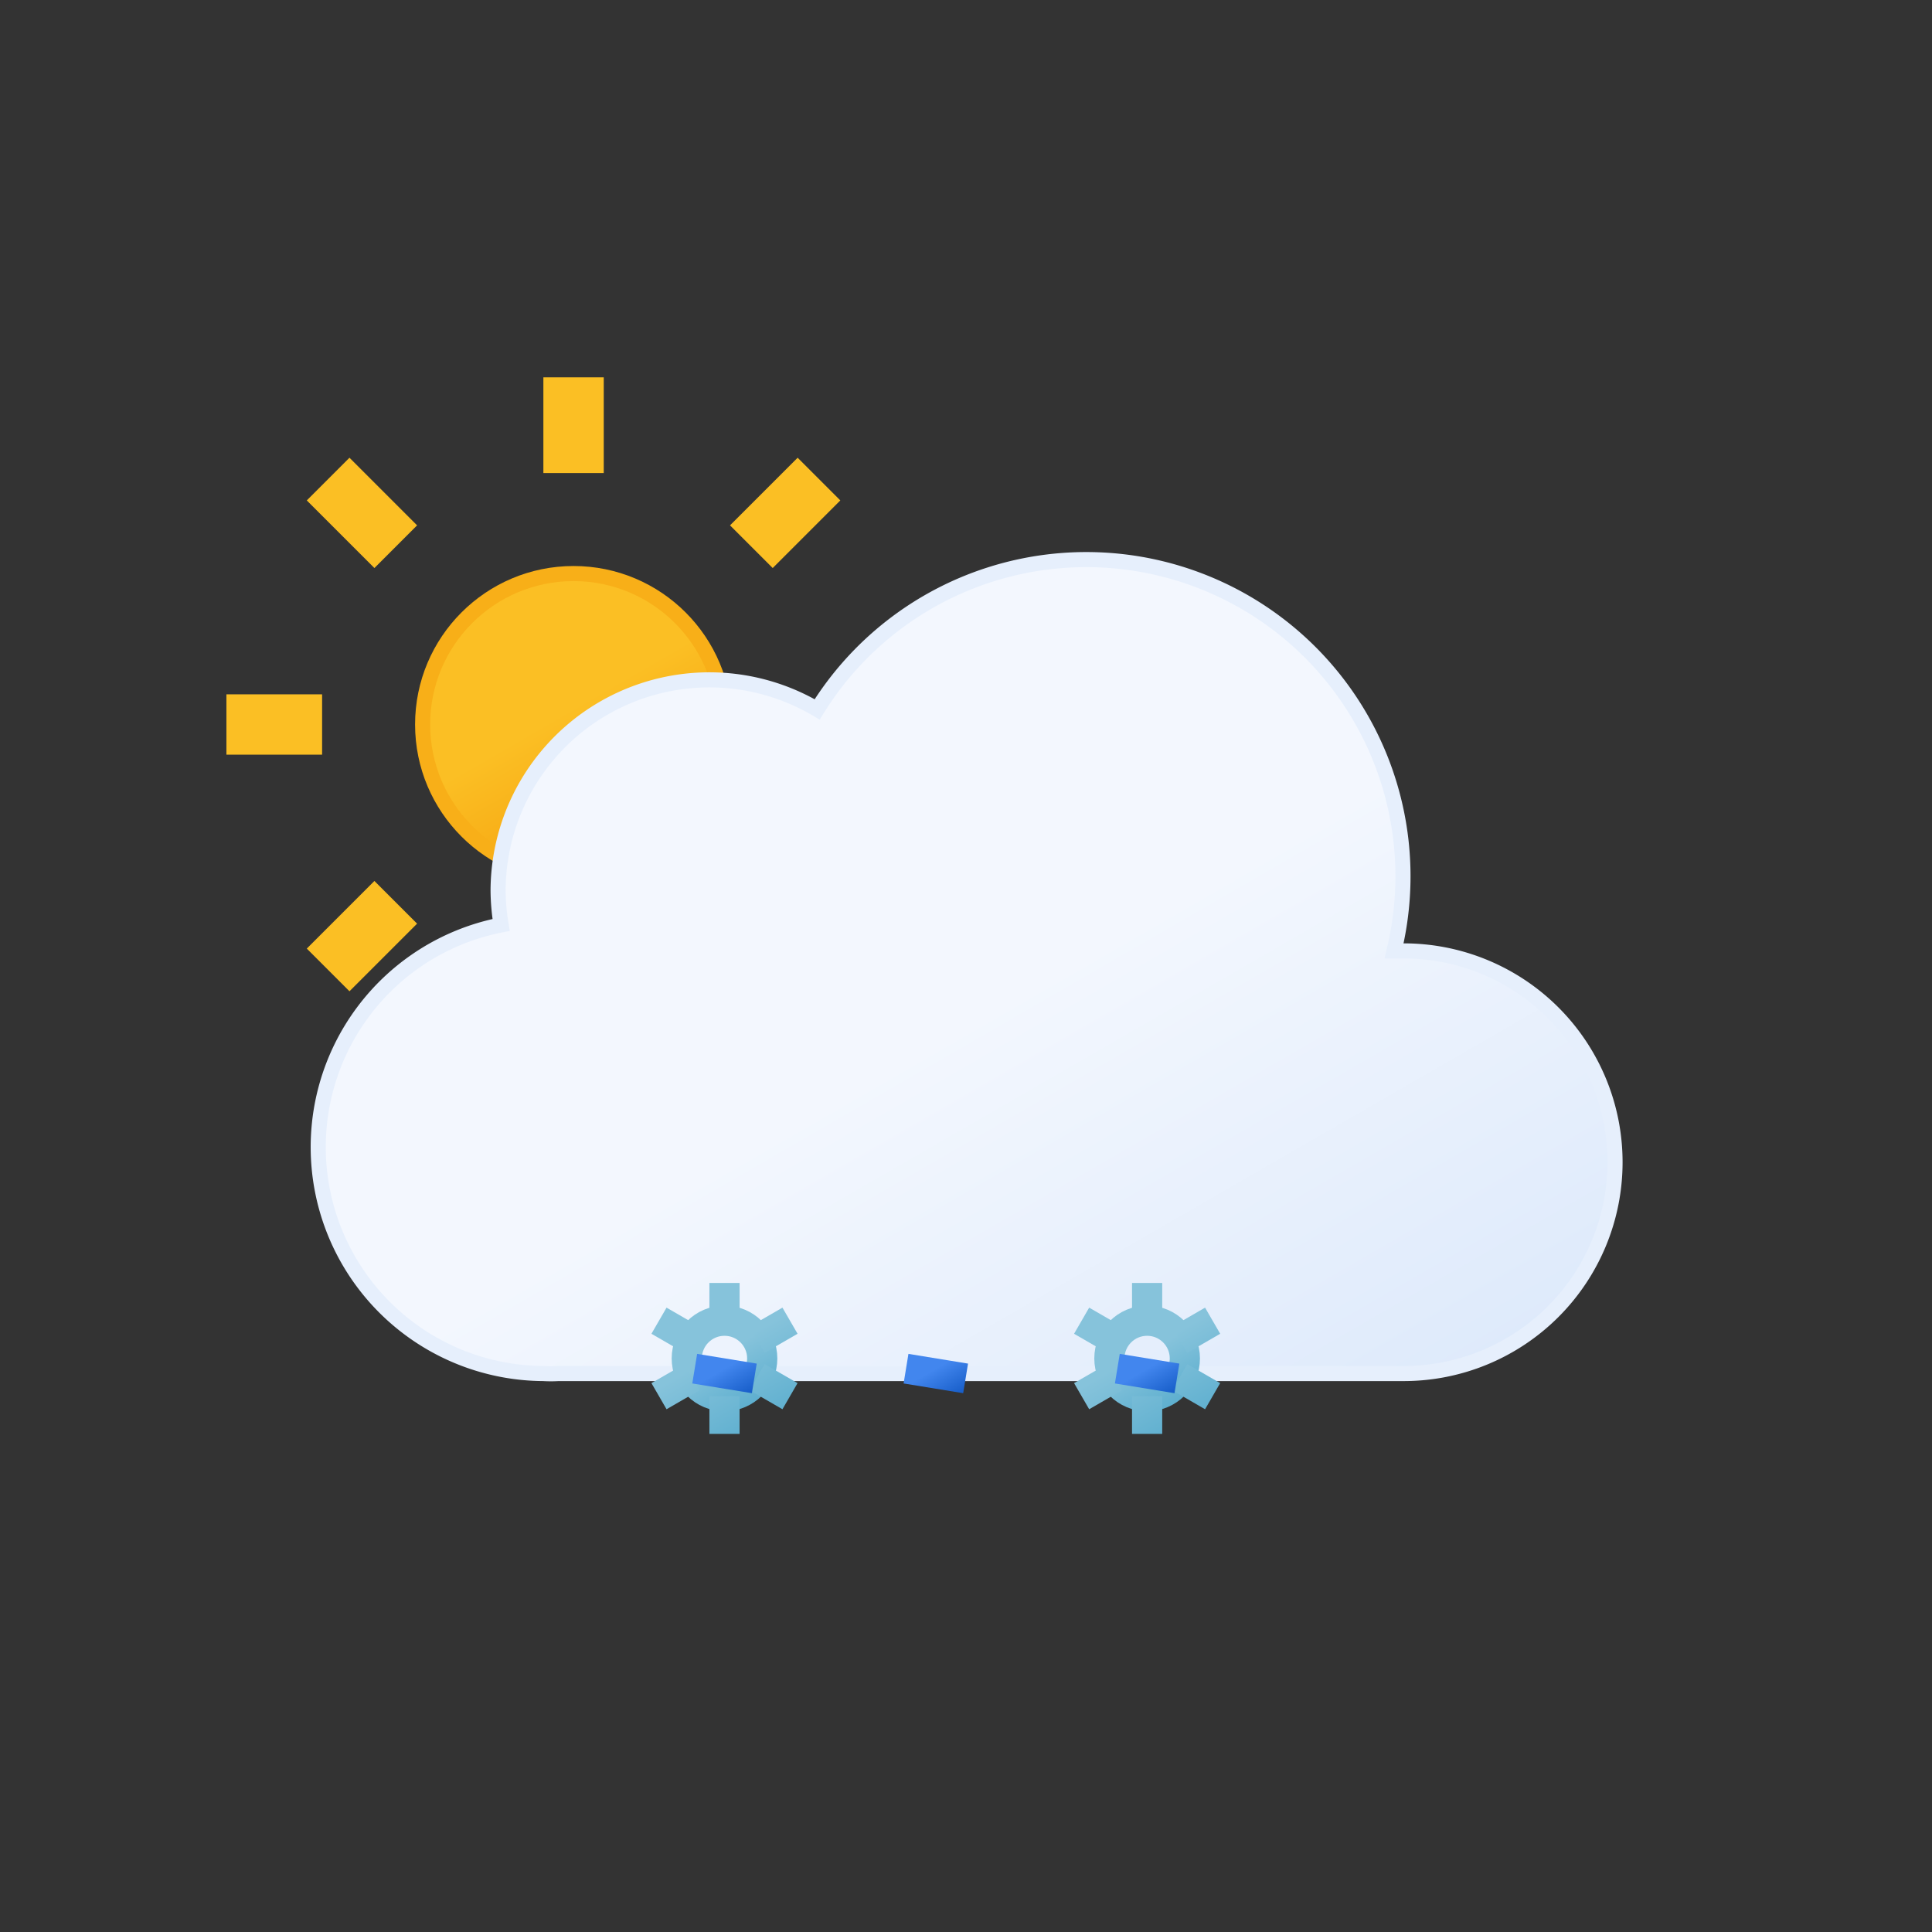 <svg xmlns="http://www.w3.org/2000/svg" xmlns:xlink="http://www.w3.org/1999/xlink"
    viewBox="0 0 64 64">
    <rect x="0" y="0" width="64" height="64" fill="#333333" stroke="none"/>
    <defs>
        <linearGradient id="c" x1="16.5" x2="21.5" y1="19.67" y2="28.33"
            gradientUnits="userSpaceOnUse">
            <stop offset="0" stop-color="#fbbf24" />
            <stop offset=".45" stop-color="#fbbf24" />
            <stop offset="1" stop-color="#f59e0b" />
        </linearGradient>
        <linearGradient id="d" x1="22.56" x2="39.2" y1="21.96" y2="50.8"
            gradientUnits="userSpaceOnUse">
            <stop offset="0" stop-color="#f3f7fe" />
            <stop offset=".45" stop-color="#f3f7fe" />
            <stop offset="1" stop-color="#deeafb" />
        </linearGradient>
        <linearGradient id="a" x1="23.12" x2="24.88" y1="43.48" y2="46.52"
            gradientUnits="userSpaceOnUse">
            <stop offset="0" stop-color="#86c3db" />
            <stop offset=".45" stop-color="#86c3db" />
            <stop offset="1" stop-color="#5eafcf" />
        </linearGradient>
        <linearGradient id="e" x1="22.67" x2="25.33" y1="42.69" y2="47.31" xlink:href="#a" />
        <linearGradient id="f" x1="37.12" x2="38.88" y1="43.48" y2="46.52" xlink:href="#a" />
        <linearGradient id="g" x1="36.67" x2="39.33" y1="42.69" y2="47.31" xlink:href="#a" />
        <linearGradient id="b" x1="23.31" x2="24.69" y1="44.3" y2="46.7"
            gradientUnits="userSpaceOnUse">
            <stop offset="0" stop-color="#4286ee" />
            <stop offset=".45" stop-color="#4286ee" />
            <stop offset="1" stop-color="#0950bc" />
        </linearGradient>
        <linearGradient id="h" x1="30.31" x2="31.69" y1="44.3" y2="46.7" xlink:href="#b" />
        <linearGradient id="i" x1="37.31" x2="38.69" y1="44.3" y2="46.7" xlink:href="#b" />
    </defs>
    <circle cx="19" cy="24" r="5" fill="url(#c)" stroke="#f8af18" stroke-miterlimit="10"
        stroke-width=".5" />
    <path fill="none" stroke="#fbbf24" strokeLinecap="round" stroke-miterlimit="10" stroke-width="2"
        d="M19 15.67V12.5m0 23v-3.17m5.89-14.22l2.24-2.24M10.87 32.13l2.24-2.24m0-11.78l-2.24-2.24m16.26 16.26l-2.24-2.24M7.5 24h3.17m19.83 0h-3.17">
    </path>
    <path fill="url(#d)" stroke="#e6effc" stroke-miterlimit="10" stroke-width=".5"
        d="M46.5 31.5h-.32a10.49 10.49 0 00-19.11-8 7 7 0 00-10.57 6 7.21 7.21 0 00.1 1.14A7.5 7.5 0 0018 45.5a4.19 4.19 0 00.5 0v0h28a7 7 0 000-14z" />
    <g>
        <circle cx="24" cy="45" r="1.25" fill="none" stroke="url(#a)" stroke-miterlimit="10" />
        <path fill="none" stroke="url(#e)" strokeLinecap="round" stroke-miterlimit="10"
            d="M26.17 46.25l-1.09-.63m-2.16-1.24l-1.09-.63M24 42.5v1.25m0 3.75v-1.25m-1.08-.63l-1.09.63m4.34-2.5l-1.09.63" />
    </g>
    <g>
        <circle cx="38" cy="45" r="1.25" fill="none" stroke="url(#f)" stroke-miterlimit="10" />
        <path fill="none" stroke="url(#g)" strokeLinecap="round" stroke-miterlimit="10"
            d="M40.17 46.25l-1.09-.63m-2.16-1.24l-1.09-.63M38 42.5v1.25m0 3.75v-1.25m-1.08-.63l-1.09.63m4.34-2.5l-1.09.63" />
    </g>
    <path fill="none" stroke="url(#b)" strokeLinecap="round" stroke-miterlimit="10" stroke-width="2"
        d="M24.08 45.01l-.16.98">
    </path>
    <path fill="none" stroke="url(#h)" strokeLinecap="round" stroke-miterlimit="10" stroke-width="2"
        d="M31.08 45.01l-.16.98">
    </path>
    <path fill="none" stroke="url(#i)" strokeLinecap="round" stroke-miterlimit="10" stroke-width="2"
        d="M38.08 45.01l-.16.98">
    </path>
</svg>